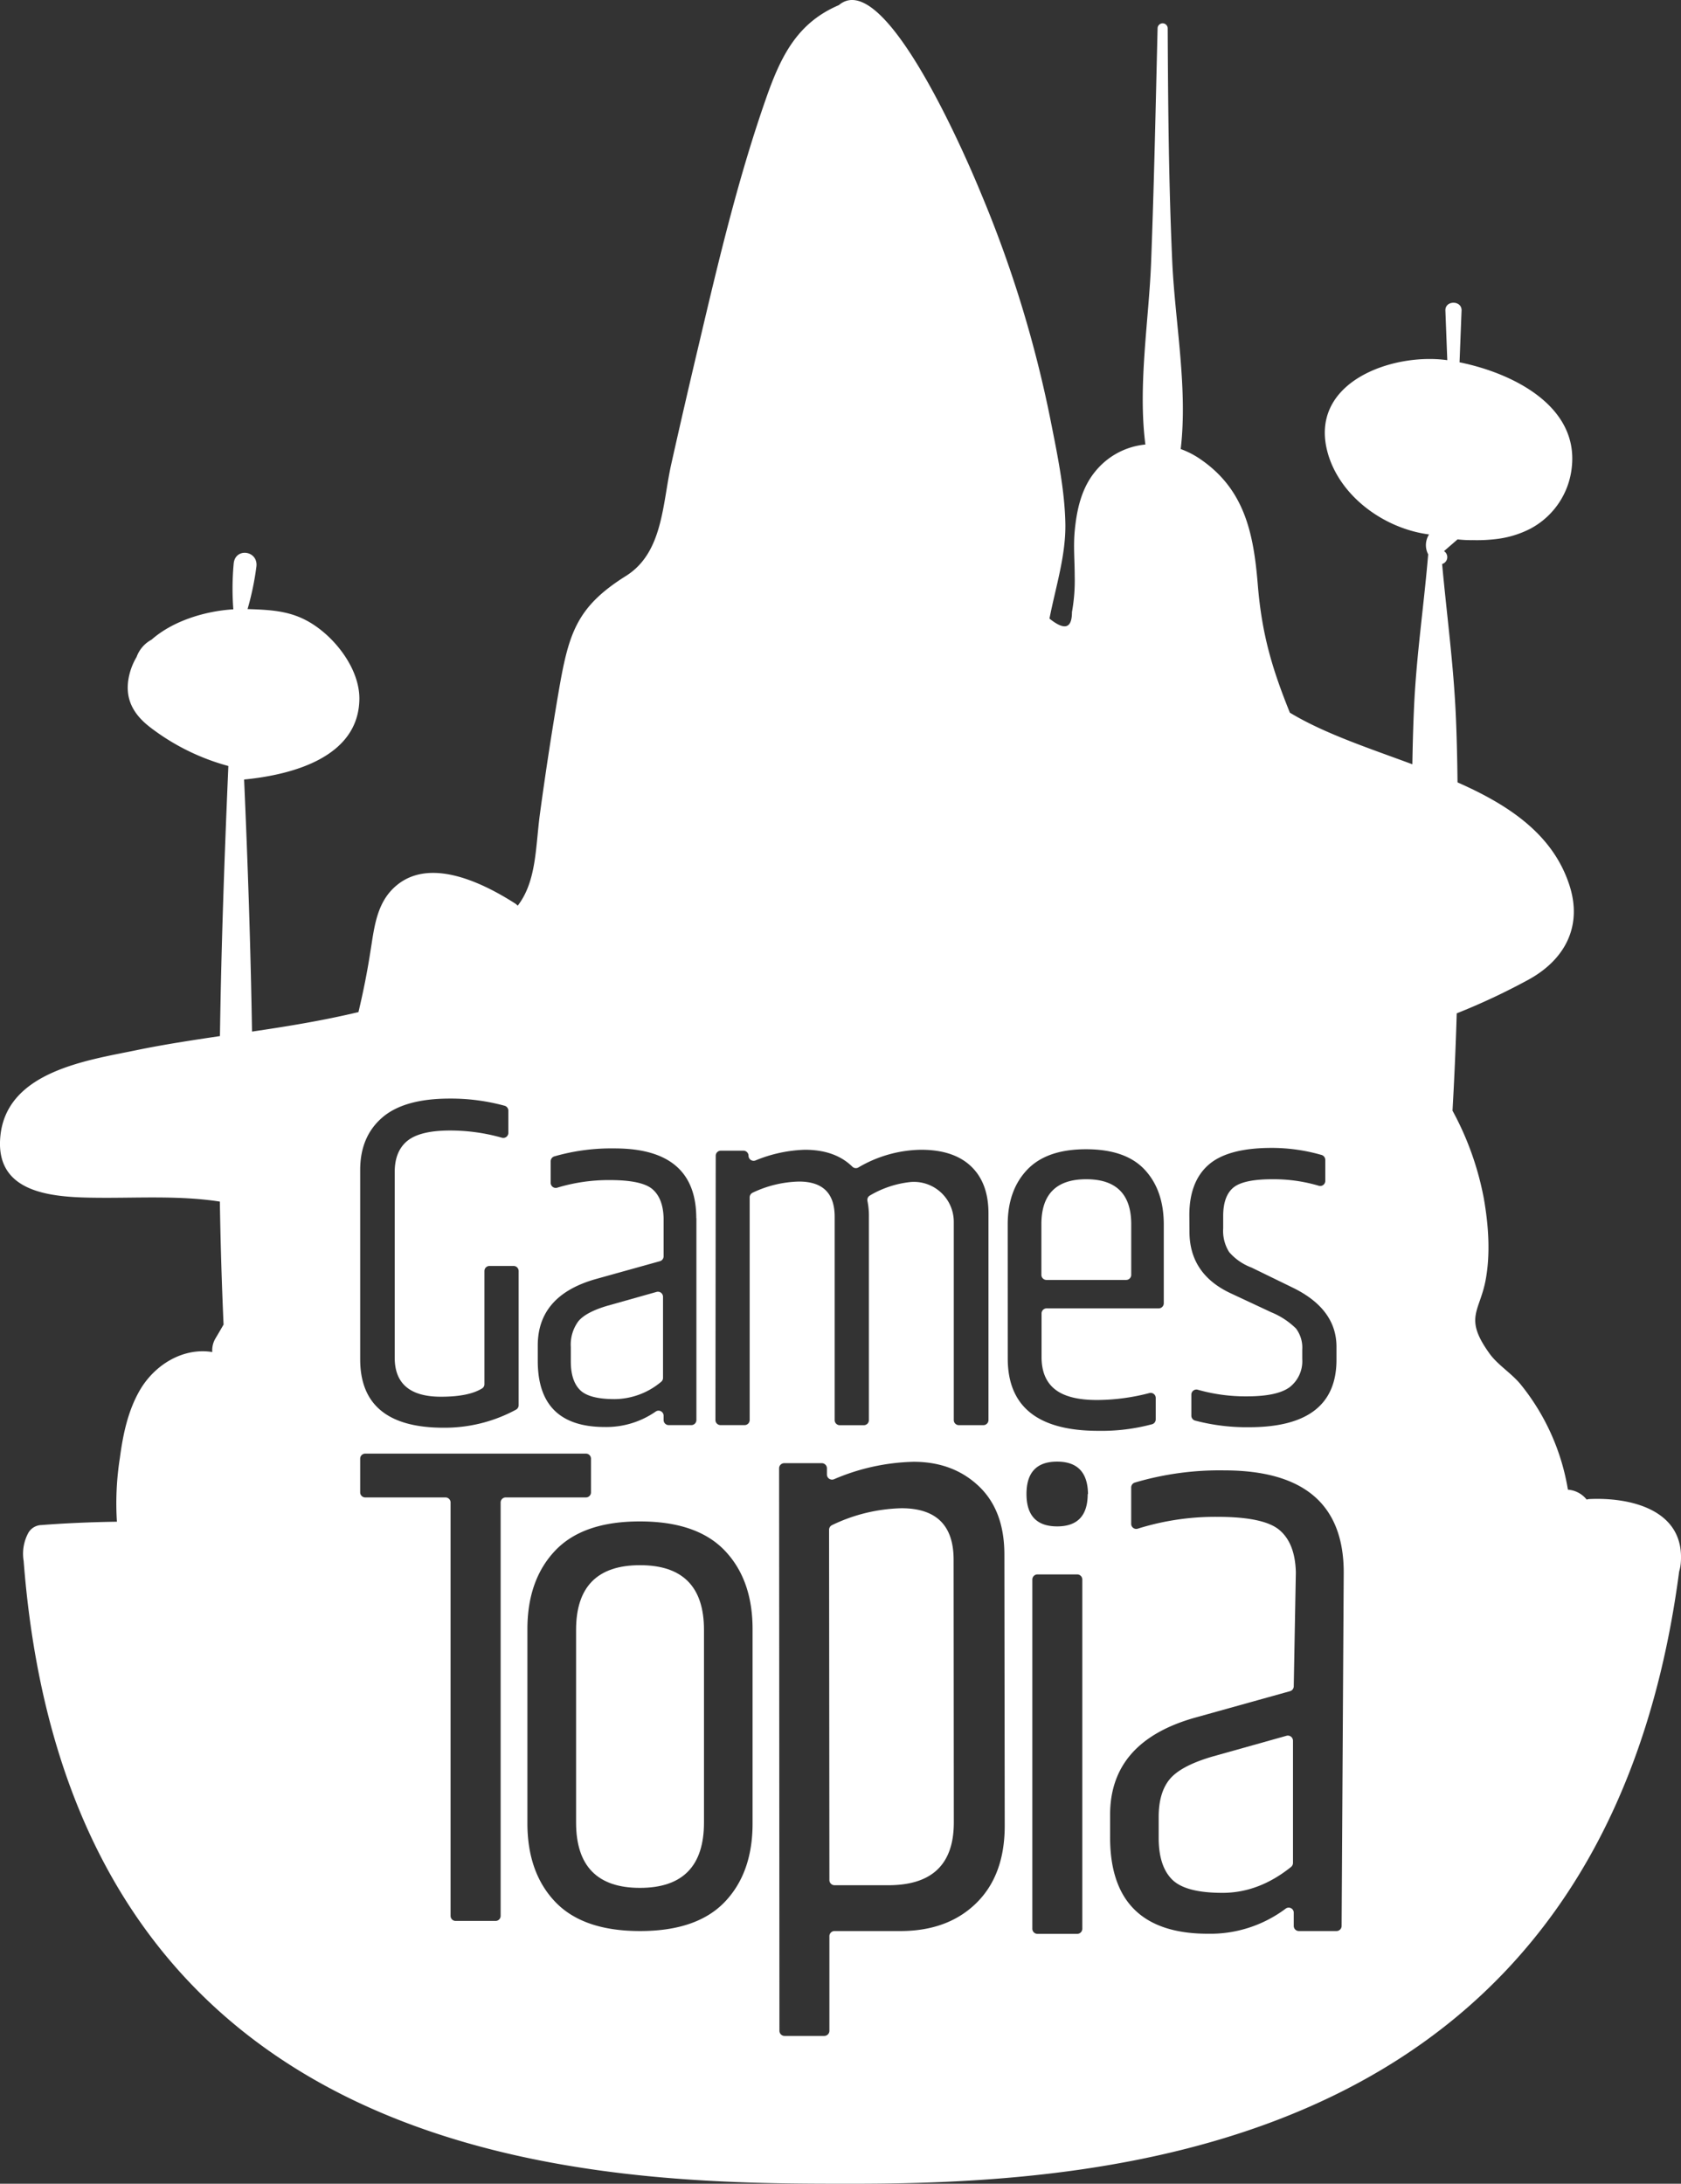 <svg xmlns="http://www.w3.org/2000/svg" viewBox="0 0 399.27 518.51"><rect x="0" y="0" width="399.27" height="518.51" fill="#333333" stroke="none"/><defs><style>.cls-1{fill:#fff;}</style></defs><title>logoblanco</title><g id="Capa_2" data-name="Capa 2"><g id="Capa_1-2" data-name="Capa 1"><path class="cls-1" d="M226.5,370.32q0-12.19-12.37-12.2a40,40,0,0,0-16.49,4,1.24,1.24,0,0,0-.72,1.12l.08,83.18a1.22,1.22,0,0,0,1.22,1.21H211q15.54,0,15.55-14.87Z"/><path class="cls-1" d="M167.21,387q0-15.36-15.19-15.36T136.83,387v45.74q0,15.53,15.19,15.52t15.19-15.52Z"/><path class="cls-1" d="M377.49,355.94a2,2,0,0,0-.62.13,6.27,6.27,0,0,0-4.46-2.36,53.47,53.47,0,0,0-11.23-25c-2.15-2.63-5.43-4.61-7.36-7.28-6.12-8.47-2.45-9.91-1-17.26,1.24-6.4.73-13.24-.38-19.61A71,71,0,0,0,345,263.72q.66-11.55,1-23.11a156.21,156.21,0,0,0,16.8-7.86c8.86-4.75,13.27-12.85,9.86-22.89-4-11.9-14.42-18.78-26.47-24.09-.06-5.25-.17-10.5-.4-15.75-.53-12.14-2.16-24.07-3.26-36.1a1.7,1.7,0,0,0,.45-3.06l3.22-2.79a27.28,27.28,0,0,0,3.61.18,37.74,37.74,0,0,0,6.2-.34,23.63,23.63,0,0,0,7.51-2.39,18.71,18.71,0,0,0,9.83-14.76c1.48-14.52-14.26-22.23-26.68-24.73l.48-12.29c.09-2.47-3.93-2.48-3.84,0l.45,11.78c-13.15-1.84-33.26,5.32-28.33,22.26,3,10.25,13.46,17.75,24,19.12a4.68,4.68,0,0,0-.21,4.72c-1,12-2.77,23.84-3.34,35.91-.22,4.64-.34,9.29-.42,13.94-10.36-3.84-20.91-7.3-29.09-12.25-4.26-10.55-6.65-18.66-7.61-30.26-1-12.34-3.12-22.93-14-30.17a20.33,20.33,0,0,0-4.32-2.17c1.71-14.4-1.34-30.15-2-44.31-.84-18.51-1-37-1.09-55.57a1.2,1.2,0,0,0-2.4,0c-.46,18.53-.83,37.06-1.54,55.57-.53,13.74-3.17,29.19-1.36,43.24a17.44,17.44,0,0,0-11.91,6.4c-3.29,4-4.4,9.09-4.88,14.17-.33,3.54,0,7.07,0,10.61a42.09,42.09,0,0,1-.65,8.6c0,3.94-1.77,4.42-5.34,1.55,1.47-7.53,3.94-15.06,3.77-22.71-.18-8.19-2-16.77-3.59-24.79A282,282,0,0,0,233,45.9c-2.28-5.58-22.62-54.15-33.76-44.68C189.53,5.37,185.61,13,182.08,23c-6.69,19-11.4,38.87-16,58.41q-3.4,14.31-6.62,28.68c-2.14,9.49-1.93,21.11-10.78,26.66-11.95,7.49-13.67,13.82-16.11,28.18q-2.4,14.1-4.32,28.27c-1.08,8-.78,16-5.29,21.86a2.61,2.61,0,0,0-.58-.52c-8.11-5.19-21.59-11.75-29.55-3-3.45,3.81-4,9.09-4.78,13.93-.76,5-1.74,9.93-2.91,14.84-8.33,2-16.79,3.38-25.28,4.63-.33-20-1-39.93-1.88-59.85,11-1.07,27.29-5.1,27.38-19.22,0-6.09-4.2-12.22-8.73-15.95-5.73-4.71-10.77-5.08-17.83-5.3a67.11,67.11,0,0,0,2.09-10c.56-3.93-5.09-4.72-5.39-.73a64.81,64.81,0,0,0-.08,10.79c-6.6.4-14.31,2.69-19.43,7.21A7.57,7.57,0,0,0,32.44,156a15.17,15.17,0,0,0-1.93,5.25c-.8,4.86,1.25,8.38,5,11.32a53.37,53.37,0,0,0,18.73,9.31c-.92,21.34-1.69,42.73-2,64.13-6.69,1-13.37,2-20,3.38-11.55,2.37-30,5-32.06,19.6-2,14.8,12.85,15.34,23.48,15.41,9.42.07,19.16-.55,28.56.91q.23,14.61.88,29.2c-.62,1.08-1.25,2.16-1.89,3.23a5.56,5.56,0,0,0-.79,3.29c-6.51-1.07-13.23,2.57-17,8.72-3,5-4.2,10.78-4.95,16.45a69.3,69.3,0,0,0-.7,15.12c-6.1.08-12.61.37-17.91.79A3.7,3.7,0,0,0,6.71,364a10.43,10.43,0,0,0-1.09,6.66C17,518.51,145.28,518.51,202.36,518.51c63.15,0,178.45-8.37,196.47-145.36h0a10.1,10.1,0,0,0,.38-1.94C400.32,358.34,387,355.48,377.49,355.94Zm-95-67.38q0-8,4.58-12t15-4a42.87,42.87,0,0,1,11.84,1.68,1.23,1.23,0,0,1,.87,1.17v5a1.2,1.2,0,0,1-1.57,1.13,37.73,37.73,0,0,0-11-1.54q-6.89,0-9.28,2t-2.4,6.7v3a9.34,9.34,0,0,0,1.43,5.61,13.12,13.12,0,0,0,5.32,3.67l9.85,4.8q10.31,5.06,10.31,14v3.1q0,16-20.73,16a47.93,47.93,0,0,1-12.87-1.58,1.2,1.2,0,0,1-.87-1.17v-5a1.2,1.2,0,0,1,1.56-1.14,41.41,41.41,0,0,0,11.66,1.56q7.28,0,10.2-2.23a7.81,7.81,0,0,0,2.92-6.59v-2.29a7.55,7.55,0,0,0-1.49-5,18.13,18.13,0,0,0-5.84-3.84L292.14,307q-9.61-4.58-9.62-14.54Zm-43.14,2.18q0-8.13,4.63-13t14-4.86q9.39,0,13.91,4.86t4.53,13v18.72a1.21,1.21,0,0,1-1.21,1.2H248.59a1.21,1.21,0,0,0-1.2,1.21v10.36q0,5.14,3.21,7.67t10,2.52A50,50,0,0,0,273,330.77a1.2,1.2,0,0,1,1.51,1.15V337a1.2,1.2,0,0,1-.86,1.17,46.22,46.22,0,0,1-12.77,1.57q-21.52,0-21.52-17.18Zm19,64q0,7.7-7.27,7.69t-7.27-7.69q0-7.69,7.27-7.69T258.42,354.78ZM170,274.42a1.2,1.2,0,0,1,1.2-1.2h5.38a1.21,1.21,0,0,1,1.21,1.2,1.21,1.21,0,0,0,1.65,1.12A33.38,33.38,0,0,1,191.15,273c4.81,0,8.56,1.34,11.28,4a1.2,1.2,0,0,0,1.44.21A30.1,30.1,0,0,1,218.75,273q7.78,0,11.91,3.95t4.12,11.17v49.06a1.21,1.21,0,0,1-1.2,1.21h-5.84a1.21,1.21,0,0,1-1.2-1.21v-47a9.48,9.48,0,0,0-10.15-9.53,23.8,23.8,0,0,0-9.78,3.22,1.21,1.21,0,0,0-.58,1.28,17,17,0,0,1,.35,3.78v48.26a1.2,1.2,0,0,1-1.2,1.21h-5.72a1.21,1.21,0,0,1-1.21-1.21V288.91q0-8.36-8.47-8.36a26.93,26.93,0,0,0-11,2.64,1.25,1.25,0,0,0-.72,1.12v52.86a1.21,1.21,0,0,1-1.2,1.21h-5.73a1.21,1.21,0,0,1-1.2-1.21Zm-4.59,14.83v47.92a1.21,1.21,0,0,1-1.21,1.21h-5.38a1.21,1.21,0,0,1-1.2-1.21v-1a1.2,1.2,0,0,0-1.89-1,20.54,20.54,0,0,1-12.08,3.66q-15.92,0-15.92-15.68v-3.67q0-11.91,13.86-15.8l15.15-4.22a1.21,1.21,0,0,0,.88-1.16v-9.05q-.12-4.69-2.63-6.87t-10.14-2.18A42.19,42.19,0,0,0,132.37,282a1.2,1.2,0,0,1-1.57-1.13v-5.12a1.22,1.22,0,0,1,.84-1.17,48.87,48.87,0,0,1,14.27-1.9Q165.38,272.65,165.38,289.25ZM90.76,265.38q5.2-4.53,16.09-4.53a48.48,48.48,0,0,1,13,1.7,1.21,1.21,0,0,1,.89,1.17V269a1.2,1.2,0,0,1-1.54,1.14,45,45,0,0,0-12.32-1.71q-7.09,0-10.13,2.46c-2,1.64-3,4.11-3,7.39v44.08q0,9.29,11,9.28,6.64,0,9.8-2a1.19,1.19,0,0,0,.51-1V301.79a1.2,1.2,0,0,1,1.2-1.2h5.73a1.2,1.2,0,0,1,1.2,1.2v31.85a1.21,1.21,0,0,1-.64,1.08A35.55,35.55,0,0,1,105.36,339q-19.81,0-19.81-16.26V277.8Q85.55,269.9,90.76,265.38ZM117.7,456.11h-9.48a1.2,1.2,0,0,1-1.2-1.2V356.76a1.21,1.21,0,0,0-1.21-1.21H86.75a1.2,1.2,0,0,1-1.2-1.2v-8a1.2,1.2,0,0,1,1.2-1.2h52.42a1.2,1.2,0,0,1,1.2,1.2v8a1.2,1.2,0,0,1-1.2,1.2H120.11a1.21,1.21,0,0,0-1.2,1.21v98.15A1.2,1.2,0,0,1,117.7,456.11Zm54.47-4.54q-6.61,6.94-20.15,6.94t-20.15-6.94q-6.6-6.93-6.6-18.66V386.84q0-11.71,6.6-18.66T152,361.25q13.54,0,20.15,6.93t6.6,18.66v46.07Q178.77,444.64,172.17,451.57Zm59.68.34q-6.76,6.6-18,6.6H198.22a1.22,1.22,0,0,0-1.22,1.22V482.2a1.22,1.22,0,0,1-1.22,1.21h-9.43a1.22,1.22,0,0,1-1.22-1.21l-.08-133.56a1.22,1.22,0,0,1,1.22-1.22h8.93a1.22,1.22,0,0,1,1.21,1.22v1.48a1.22,1.22,0,0,0,1.69,1.11A50.62,50.62,0,0,1,217,347.09q9.35,0,15.46,5.77t6.1,16.29l.08,64.45Q238.62,445.3,231.85,451.91Zm24,7.27h-9.43a1.22,1.22,0,0,1-1.22-1.22V375.05a1.22,1.22,0,0,1,1.22-1.22h9.43a1.22,1.22,0,0,1,1.22,1.22V458A1.22,1.22,0,0,1,255.86,459.18Zm61.59-.67h-8.93a1.22,1.22,0,0,1-1.22-1.22V454.2a1.2,1.2,0,0,0-1.93-1,29.84,29.84,0,0,1-18.46,5.95q-23.24,0-23.23-22.9v-5.35q0-17.39,20.22-23.07l22.51-6.27a1.22,1.22,0,0,0,.89-1.17l.5-27.05q-.17-6.86-3.84-10c-2.45-2.12-7.39-3.18-14.79-3.18a61.61,61.61,0,0,0-18.89,2.8,1.2,1.2,0,0,1-1.59-1.14V353.2a1.22,1.22,0,0,1,.85-1.17,70.92,70.92,0,0,1,21.21-2.9q28.42,0,28.42,24.24l-.5,83.92A1.22,1.22,0,0,1,317.45,458.51Z"/><path class="cls-1" d="M305.59,412.14l-17.51,4.91c-5,1.45-8.42,3.24-10.2,5.35s-2.67,5.13-2.67,9v5q0,6.69,3.18,9.87t12,3.17q8.59,0,16.25-6.14a1.25,1.25,0,0,0,.47-1V413.31A1.22,1.22,0,0,0,305.59,412.14Z"/><path class="cls-1" d="M248.59,303.91h18.9a1.21,1.21,0,0,0,1.2-1.21v-12Q268.69,280,258,280t-10.65,10.76v12A1.21,1.21,0,0,0,248.59,303.91Z"/><path class="cls-1" d="M156,306.74,144.42,310q-5.14,1.49-7,3.66a9.29,9.29,0,0,0-1.84,6.18v3.44c0,3.05.73,5.31,2.18,6.76s4.2,2.17,8.25,2.17a17.41,17.41,0,0,0,11-4.09,1.21,1.21,0,0,0,.47-1V307.9A1.21,1.21,0,0,0,156,306.74Z"/></g></g></svg>